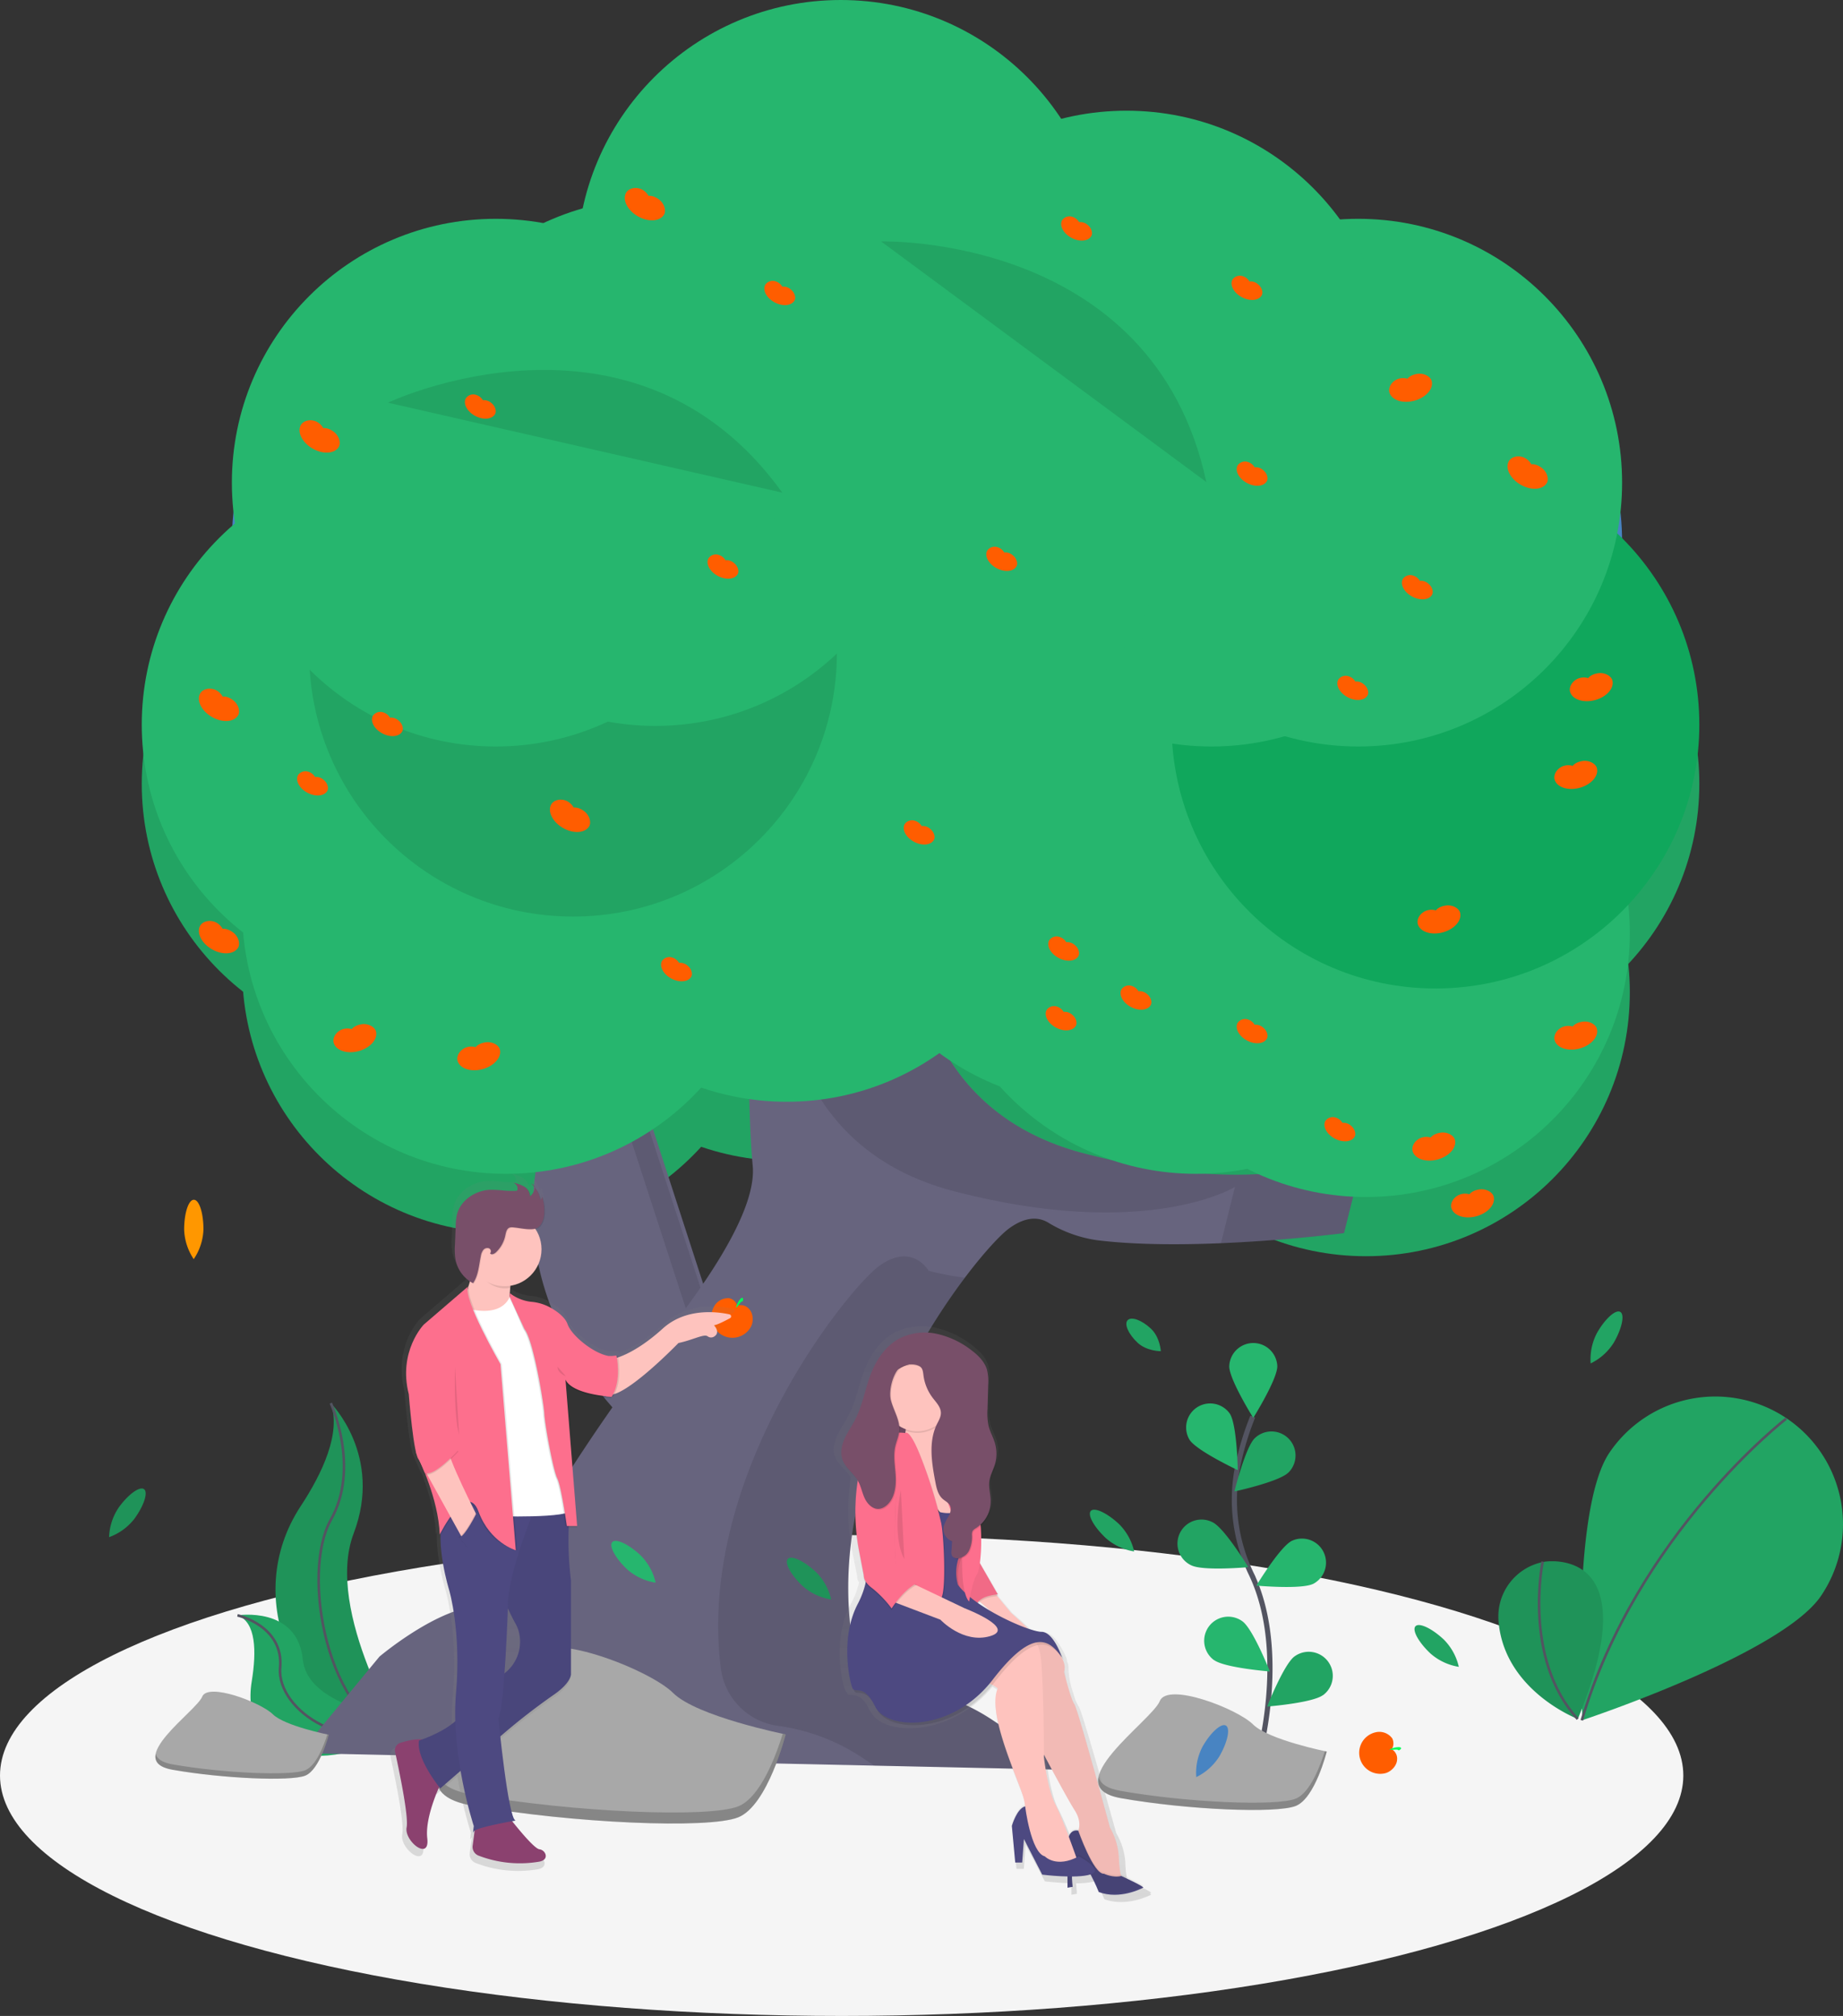 <svg xmlns="http://www.w3.org/2000/svg" xmlns:xlink="http://www.w3.org/1999/xlink" width="714" height="781.1" viewBox="0 0 714 781.1">
  <rect x="0" y="0" width="714" height="781.1" fill="#333333" stroke="none"/>
  <defs>
    <linearGradient id="linear-gradient" x1="1.371" y1="1" x2="1.371" gradientUnits="objectBoundingBox">
      <stop offset="0" stop-color="gray" stop-opacity="0.251"/>
      <stop offset="0.54" stop-color="gray" stop-opacity="0.122"/>
      <stop offset="1" stop-color="gray" stop-opacity="0.102"/>
    </linearGradient>
    <linearGradient id="linear-gradient-2" x1="-1.264" y1="1" x2="-1.264" y2="0" xlink:href="#linear-gradient"/>
  </defs>
  <g id="Group_39" data-name="Group 39" transform="translate(-958 226)">
    <g id="undraw_romantic_getaway_k2mf" transform="translate(958 -226)">
      <circle id="Ellipse_37" data-name="Ellipse 37" cx="102.23" cy="102.23" r="102.23" transform="translate(93.82 273.29)" fill="#22a463"/>
      <circle id="Ellipse_38" data-name="Ellipse 38" cx="102.23" cy="102.23" r="102.23" transform="translate(202.54 245.36)" fill="#22a463"/>
      <circle id="Ellipse_39" data-name="Ellipse 39" cx="102.23" cy="102.23" r="102.23" transform="translate(322.22 246.36)" fill="#4884c2"/>
      <circle id="Ellipse_40" data-name="Ellipse 40" cx="102.23" cy="102.23" r="102.23" transform="translate(361.12 273.29)" fill="#22a463"/>
      <circle id="Ellipse_41" data-name="Ellipse 41" cx="102.23" cy="102.23" r="102.23" transform="translate(426.95 282.27)" fill="#22a463"/>
      <circle id="Ellipse_42" data-name="Ellipse 42" cx="102.23" cy="102.23" r="102.23" transform="translate(453.88 201.48)" fill="#22a463"/>
      <circle id="Ellipse_43" data-name="Ellipse 43" cx="102.23" cy="102.23" r="102.23" transform="translate(423.96 107.72)" fill="#4884c2"/>
      <circle id="Ellipse_44" data-name="Ellipse 44" cx="102.23" cy="102.23" r="102.23" transform="translate(367.11 107.72)" fill="#4884c2"/>
      <circle id="Ellipse_45" data-name="Ellipse 45" cx="102.23" cy="102.23" r="102.23" transform="translate(334.19 65.83)" fill="#4884c2"/>
      <circle id="Ellipse_46" data-name="Ellipse 46" cx="102.23" cy="102.23" r="102.23" transform="translate(250.41 111.71)" fill="#4884c2"/>
      <circle id="Ellipse_47" data-name="Ellipse 47" cx="102.23" cy="102.23" r="102.23" transform="translate(54.92 201.48)" fill="#22a463"/>
      <circle id="Ellipse_48" data-name="Ellipse 48" cx="102.23" cy="102.23" r="102.23" transform="translate(113.77 150.61)" fill="#4884c2"/>
      <circle id="Ellipse_49" data-name="Ellipse 49" cx="102.23" cy="102.23" r="102.23" transform="translate(151.67 99.74)" fill="#4884c2"/>
      <circle id="Ellipse_50" data-name="Ellipse 50" cx="102.23" cy="102.23" r="102.23" transform="translate(223.48 22.94)" fill="#4884c2"/>
      <circle id="Ellipse_51" data-name="Ellipse 51" cx="102.23" cy="102.23" r="102.23" transform="translate(89.83 107.72)" fill="#4884c2"/>
      <path id="Path_180" data-name="Path 180" d="M489.54,614.12S427,561.58,458,486.79l30.92-11.58L522.44,578.5Z" transform="translate(-243 -59.45)" fill="#67647e"/>
      <path id="Path_181" data-name="Path 181" d="M486.21,471.65l-7.4,2.77,32.94,101.41L483,606.95c2.38,2.37,3.86,3.61,3.86,3.61l32.9-35.62Z" transform="translate(-243 -59.45)" opacity="0.1"/>
      <ellipse id="Ellipse_67" data-name="Ellipse 67" cx="326.07" cy="93.16" rx="326.07" ry="93.16" transform="translate(0 594.78)" fill="#f5f5f5"/>
      <path id="Path_182" data-name="Path 182" d="M371.16,603.1s20.33,20.33,8.85,50.5,19.67,80.33,19.67,80.33l-1-.16c-41.75-7.37-62.5-55.12-39.28-90.6C368.09,630,375.17,614.52,371.16,603.1Z" transform="translate(-243 -59.45)" fill="#1f9359"/>
      <path id="Path_183" data-name="Path 183" d="M371.16,603.1s11.48,24.92,0,45.25-2,77.38,28.53,85.58" transform="translate(-243 -59.45)" fill="none" stroke="#535461" stroke-miterlimit="10" stroke-width="1"/>
      <path id="Path_184" data-name="Path 184" d="M335,685.33s23.2-3.69,25.31,17.1,44.61,23.67,44.61,23.67l-.8.53c-35.09,23-68.63,14.67-63.57-15.91C342.39,699.35,342.23,687.93,335,685.33Z" transform="translate(-243 -59.45)" fill="#22a463"/>
      <path id="Path_186" data-name="Path 186" d="M335,685.33s18,4,16.53,20.33,26.74,36,53.39,20.44" transform="translate(-243 -59.45)" fill="none" stroke="#535461" stroke-miterlimit="10" stroke-width="1"/>
      <path id="Path_187" data-name="Path 187" d="M771.81,504.71l-8.12,32.5s-57.37,7.48-95.62,2.78A49.72,49.72,0,0,1,649,533.11c-3.23-1.91-8.33-2.74-15.3,2.48-11.94,9-70.54,81-61.05,155.7a25.82,25.82,0,0,0,22.17,22.24h0a77.86,77.86,0,0,1,32.67,12.36l29,19.31-297.35-6.5L390,701.32s21.12-17.87,37.37-19.5c4.74-.47,8.65-4.82,11.81-10.73,18.51-34.65,40.65-67.23,64.65-98.34,17.48-22.66,32.15-46.54,30.78-61.54-3.25-35.75,0-94.24,0-94.24l61.74-8.12s-8.12,78,66.62,97.49S771.81,504.71,771.81,504.71Z" transform="translate(-243 -59.45)" fill="#67647e"/>
      <g id="Group_3" data-name="Group 3" opacity="0.1">
        <path id="Path_188" data-name="Path 188" d="M721.44,519.34S687.31,540.46,612.57,521,546,423.47,546,423.47L534.19,425c.22-5,.39-8,.39-8l61.74-8.12s-8.12,78,66.62,97.49,108.87-1.62,108.87-1.62l-8.12,32.5s-21.92,2.86-47.7,3.93Z" transform="translate(-243 -59.45)"/>
        <path id="Path_189" data-name="Path 189" d="M577.11,740.51a77.86,77.86,0,0,0-32.67-12.36h0A25.78,25.78,0,0,1,522.28,706c-9.54-74.7,49.09-146.83,61-155.79,13-9.75,19.5,1.62,19.5,1.62a104.6,104.6,0,0,0,14,2.67c-21.06,28-51.19,81.71-44.14,136.87a25.78,25.78,0,0,0,22.16,22.15h0a77.86,77.86,0,0,1,32.67,12.36l29,19.31-74.76-1.63Z" transform="translate(-243 -59.45)"/>
      </g>
      <path id="Path_190" data-name="Path 190" d="M730.13,742.18s12.35-41.93-2.32-72.8a66.23,66.23,0,0,1-5.36-41.55,111.387,111.387,0,0,1,5.88-19.5" transform="translate(-243 -59.45)" fill="none" stroke="#535461" stroke-miterlimit="10" stroke-width="2"/>
      <path id="Path_191" data-name="Path 191" d="M719.22,588.82c0,5.14,9.31,20,9.31,20s9.31-14.9,9.31-20a9.31,9.31,0,0,0-18.61,0Z" transform="translate(-243 -59.45)" fill="#26b66e"/>
      <path id="Path_192" data-name="Path 192" d="M703.83,617.29c2.79,4.31,18.7,11.77,18.7,11.77s-.29-17.57-3.08-21.88a9.31,9.31,0,0,0-15.62,10.11Z" transform="translate(-243 -59.45)" fill="#26b66e"/>
      <path id="Path_193" data-name="Path 193" d="M704.51,665.94c4.59,2.31,22.09.72,22.09.72s-9.12-15-13.71-17.33a9.31,9.31,0,1,0-8.38,16.62Z" transform="translate(-243 -59.45)" fill="#22a463"/>
      <path id="Path_194" data-name="Path 194" d="M713.3,702.63c4.13,3.06,21.65,4.44,21.65,4.44s-6.45-16.34-10.58-19.4a9.321,9.321,0,1,0-11.07,15Z" transform="translate(-243 -59.45)" fill="#26b66e"/>
      <path id="Path_195" data-name="Path 195" d="M742.08,630.05c-3.69,3.58-20.86,7.29-20.86,7.29s4.21-17.06,7.89-20.64a9.317,9.317,0,0,1,13,13.35Z" transform="translate(-243 -59.45)" fill="#22a463"/>
      <path id="Path_196" data-name="Path 196" d="M751.82,673.09c-4.59,2.31-22.09.72-22.09.72s9.12-15,13.71-17.33a9.31,9.31,0,0,1,8.38,16.62Z" transform="translate(-243 -59.45)" fill="#26b66e"/>
      <path id="Path_197" data-name="Path 197" d="M755.55,716.23c-4.13,3.06-21.65,4.44-21.65,4.44s6.45-16.34,10.58-19.4a9.321,9.321,0,0,1,11.07,15Z" transform="translate(-243 -59.45)" fill="#22a463"/>
      <path id="Path_198" data-name="Path 198" d="M757,738.1s-22.57-4.51-28.59-10.53-33.1-16.55-36.11-9-40.62,33.1-15,37.62,60.18,6,67.71,3S757,738.1,757,738.1Z" transform="translate(-243 -59.45)" fill="#a8a8a8"/>
      <path id="Path_199" data-name="Path 199" d="M677.26,753.36c25.58,4.51,60.18,6,67.71,3,5.73-2.29,9.71-13.3,11.28-18.43l.75.16s-4.51,18.06-12,21.06-42.13,1.5-67.71-3c-7.38-1.3-9.49-4.36-8.7-8.24C669.19,750.45,671.76,752.4,677.26,753.36Z" transform="translate(-243 -59.45)" opacity="0.2"/>
      <path id="Path_200" data-name="Path 200" d="M547.38,731.46s-34.43-6.89-43.62-16.07-50.5-25.25-55.09-13.77-62,50.5-23,57.39,91.82,9.18,103.3,4.59S547.38,731.46,547.38,731.46Z" transform="translate(-243 -59.45)" fill="#a8a8a8"/>
      <path id="Path_201" data-name="Path 201" d="M425.72,754.74c39,6.89,91.82,9.18,103.3,4.59,8.74-3.5,14.82-20.3,17.22-28.11l1.15.24S540.5,759,529,763.6s-64.28,2.3-103.3-4.59c-11.27-2-14.49-6.66-13.27-12.56C413.41,750.3,417.33,753.27,425.72,754.74Z" transform="translate(-243 -59.45)" opacity="0.2"/>
      <path id="Path_202" data-name="Path 202" d="M314.34,535.8a21.82,21.82,0,0,0,3.71,11.51,21.82,21.82,0,0,0,3.77-11.49c0-6.35-1.64-11.5-3.71-11.51S314.36,529.45,314.34,535.8Z" transform="translate(-243 -59.45)" fill="#ff9700"/>
      <path id="Path_204" data-name="Path 204" d="M289,643.54a21.82,21.82,0,0,0-3.74,11.5,21.82,21.82,0,0,0,9.79-7.1c3.74-5.14,5.41-10.29,3.74-11.5S292.71,638.41,289,643.54Z" transform="translate(-243 -59.45)" fill="#1f9359"/>
      <path id="Path_205" data-name="Path 205" d="M408.44,583.33a21.82,21.82,0,0,0,3.74,11.5,21.82,21.82,0,0,0,3.74-11.5c0-6.35-1.67-11.5-3.74-11.5S408.44,577,408.44,583.33Z" transform="translate(-243 -59.45)" fill="#4884c2"/>
      <path id="Path_208" data-name="Path 208" d="M861.71,575.88a21.82,21.82,0,0,0-2.47,11.84,21.819,21.819,0,0,0,9-8.12c3.16-5.51,4.26-10.81,2.47-11.84S864.86,570.36,861.71,575.88Z" transform="translate(-243 -59.45)" fill="#22a463"/>
      <path id="Path_209" data-name="Path 209" d="M708.92,736.12A21.82,21.82,0,0,0,706.45,748a21.819,21.819,0,0,0,9-8.12c3.16-5.51,4.26-10.81,2.47-11.84S712.08,730.61,708.92,736.12Z" transform="translate(-243 -59.45)" fill="#4884c2"/>
      <path id="Path_210" data-name="Path 210" d="M554.05,674.06A21.82,21.82,0,0,0,565,679.19a21.82,21.82,0,0,0-5.83-10.59c-4.63-4.34-9.54-6.64-10.95-5.14S549.42,669.72,554.05,674.06Z" transform="translate(-243 -59.45)" fill="#1f9359"/>
      <path id="Path_212" data-name="Path 212" d="M486,667.54a21.82,21.82,0,0,0,11,5.13,21.82,21.82,0,0,0-5.83-10.59c-4.63-4.34-9.54-6.64-10.95-5.14S481.41,663.19,486,667.54Z" transform="translate(-243 -59.45)" fill="#26b66e"/>
      <path id="Path_216" data-name="Path 216" d="M606.23,688a21.82,21.82,0,0,0,10.95,5.14,21.82,21.82,0,0,0-5.83-10.59c-4.63-4.34-9.54-6.64-10.95-5.14S601.59,683.69,606.23,688Z" transform="translate(-243 -59.45)" fill="#4884c2"/>
      <path id="Path_217" data-name="Path 217" d="M606.23,688a21.82,21.82,0,0,0,10.95,5.14,21.82,21.82,0,0,0-5.83-10.59c-4.63-4.34-9.54-6.64-10.95-5.14S601.59,683.69,606.23,688Z" transform="translate(-243 -59.45)" opacity="0.1"/>
      <path id="Path_219" data-name="Path 219" d="M671.44,655.43a21.819,21.819,0,0,0,10.95,5.14A21.82,21.82,0,0,0,676.56,650c-4.63-4.34-9.54-6.64-10.95-5.14S666.81,651.08,671.44,655.43Z" transform="translate(-243 -59.45)" fill="#22a463"/>
      <g id="Group_4" data-name="Group 4" transform="translate(251.702 -77.386) rotate(28)">
        <path id="Path_289" data-name="Path 289" d="M7.809,3.567a4.17,4.17,0,0,1,4.306-1.126c2.355.6,4.173,3.362,4.173,5.8A8.144,8.144,0,0,1,0,8.24a6.2,6.2,0,0,1,3.75-5.8A4.341,4.341,0,0,1,7.809,3.567Z" transform="translate(296 495.515)" fill="#ff5d00"/>
        <path id="Path_290" data-name="Path 290" d="M.016-.261c.272-.9.816-.9,1.088,0S1.021-.1.749.8.288,4.247.016,3.346A8.076,8.076,0,0,1,.016-.261Z" transform="translate(303.633 496.399)" fill="#00ff57"/>
      </g>
      <g id="Group_38" data-name="Group 38" transform="translate(957.135 269.472) rotate(77)">
        <path id="Path_289-2" data-name="Path 289" d="M7.809,3.567a4.17,4.17,0,0,1,4.306-1.126c2.355.6,4.173,3.362,4.173,5.8A8.144,8.144,0,0,1,0,8.24a6.2,6.2,0,0,1,3.75-5.8A4.341,4.341,0,0,1,7.809,3.567Z" transform="translate(296 495.515)" fill="#ff5d00"/>
        <path id="Path_290-2" data-name="Path 290" d="M.016-.261c.272-.9.816-.9,1.088,0S1.021-.1.749.8.288,4.247.016,3.346A8.076,8.076,0,0,1,.016-.261Z" transform="translate(303.633 496.399)" fill="#00ff57"/>
      </g>
      <path id="Path_221" data-name="Path 221" d="M683.72,579.7c3.54,3.32,9,3.28,9,3.28s-.31-5.42-3.85-8.74-7.55-4.78-9-3.28S680.18,576.39,683.72,579.7Z" transform="translate(-243 -59.45)" fill="#22a463"/>
      <path id="Path_223" data-name="Path 223" d="M797.21,700.14a21.82,21.82,0,0,0,10.95,5.14,21.82,21.82,0,0,0-5.83-10.59c-4.63-4.34-9.54-6.64-10.95-5.14S792.58,695.8,797.21,700.14Z" transform="translate(-243 -59.45)" fill="#22a463"/>
      <path id="Path_225" data-name="Path 225" d="M396.33,736.52c2.36-.78,5.87-1.68,8.67-1.36,2.64-1,8.87-3.48,13.11-7.21a94.549,94.549,0,0,1,.28-11.08c2.17-24.71-2.71-41-2.71-41s-3.84-12.42-3.42-22.73c-.25.47-.39.74-.39.74-.34-8.89-3.37-18.1-5.64-23.83L406,630l-2.59-6a5.222,5.222,0,0,1-.48-1.11l-.41-1,.12-.05-.12-.49h0c-1.62-6.85-2.86-23.11-2.86-23.11-4.34-17.1,6-27.69,6-27.69l17.51-15.07a2.219,2.219,0,0,0-.17.61l.15-.13c.25-.71.52-1.56.78-2.53a14.544,14.544,0,0,1-5.67-8.48,26.552,26.552,0,0,1-.26-6.35l.29-7.27a23.069,23.069,0,0,1,.43-4.24c1.32-5.78,7.23-9.81,13.16-10.06a48.1,48.1,0,0,1,5.65.3,37.992,37.992,0,0,0,4.59.1.83.83,0,0,0,.49-.13.72.72,0,0,0,.22-.5,2.5,2.5,0,0,0-.61-1.87,2.33,2.33,0,0,0-.79-.46l.42.1a2.31,2.31,0,0,0-.69-.37,13.42,13.42,0,0,1,4.37,1.58,5.639,5.639,0,0,1,1,.86,4.45,4.45,0,0,1,1.47,2.75,5.1,5.1,0,0,0,1.56-2.3,2.33,2.33,0,0,0,0-1.12l.3.39v-.12a11.65,11.65,0,0,1,2.28,4.69,1.83,1.83,0,0,0,.41-1.35q.135.405.24.81a1.88,1.88,0,0,0,0-.54,18.56,18.56,0,0,1,.91,6.45c0,2.18-1,5.57-3.3,6.34l-.37.1a14.65,14.65,0,0,1-9.88,22.38q-.06.4-.11.83h-.09q-.09.885-.15,1.86a12.492,12.492,0,0,0,1.92,1.55,15.869,15.869,0,0,0,6.41,2.12,19.079,19.079,0,0,1,7.71,2.29c2.79,1.56,5.88,3.84,6.85,6.61,1.62,4.62,10.5,11.79,16.46,12.66l2.12-.12h1.38s.05.25.13.68c3-1,9.37-3.89,17.66-11.41,9.24-8.38,21.7-6.73,26.5-5.67a.82.82,0,0,1,.22,1.52c-1.94,1.07-5,2.62-6.36,2.79,0,0,2.91,3-.18,4.62a2.23,2.23,0,0,1-2.33-.23c-1.49-1.09-5.62,1.38-11.61,2.66,0,0-16.9,17.49-25.29,20.2a12.071,12.071,0,0,1-.64,1.11h-.59l-.06.55s-13-.69-17.28-5.42a6.8,6.8,0,0,1-.83-.88l4.53,57.07h0v.54h-3.34a125.789,125.789,0,0,0,.89,21v37.19s.17,3.28-6.63,8a254.193,254.193,0,0,0-20.59,16L436,734c1.25,11.38,3.87,32.59,6,33.39l-1.35.24c2.32,2.92,8.85,10.94,10.85,11.17,2.44.27,4.07,4.07,0,4.89a45.649,45.649,0,0,1-24.19-2.39,3.69,3.69,0,0,1-2.32-3.93l.79-6a.84.84,0,0,0-.35.37c-.54,1.63,0-2.17,0-2.17a169.863,169.863,0,0,1-5.25-21.91l-8.05,7-.44-.56c-2,4.49-5.51,13.66-4.71,20.38,1.09,9.23-9.23,1.09-8.14-4.34.88-4.39-3-23-4.57-30A3.09,3.09,0,0,1,396.33,736.52Z" transform="translate(-243 -59.45)" fill="url(#linear-gradient)"/>
      <path id="Path_226" data-name="Path 226" d="M480.63,585.91s7.69-1.33,19.09-11.66c9-8.18,21.19-6.57,25.88-5.54a.8.8,0,0,1,.22,1.49c-1.89,1-4.84,2.55-6.21,2.73,0,0,2.84,2.94-.18,4.51a2.17,2.17,0,0,1-2.27-.22c-1.45-1.06-5.49,1.35-11.33,2.6,0,0-22.8,23.59-28.1,19.62Z" transform="translate(-243 -59.45)" fill="#fec3be"/>
      <path id="Path_227" data-name="Path 227" d="M441.4,553.83s-2.12,9,0,15.38l-9.54,1.33-8.48-4.24v-5.57a38.229,38.229,0,0,0,2.92-18.29Z" transform="translate(-243 -59.45)" fill="#fec3be"/>
      <path id="Path_228" data-name="Path 228" d="M414.36,749.21s-6.89,13.52-5.83,22.53-9,1.06-8-4.24c.86-4.29-3-22.46-4.46-29.24a3,3,0,0,1,2-3.52c3.19-1,8.52-2.34,11.2-.37C413.3,737.28,414.36,749.21,414.36,749.21Z" transform="translate(-243 -59.45)" fill="#8b416f"/>
      <path id="Path_229" data-name="Path 229" d="M440.6,764.05s9,11.66,11.4,11.93,4,4,0,4.77a44.58,44.58,0,0,1-23.62-2.33,3.61,3.61,0,0,1-2.27-3.84l1.5-11.33Z" transform="translate(-243 -59.45)" fill="#8b416f"/>
      <path id="Path_230" data-name="Path 230" d="M455.45,640.25l8.65,1.15a126.52,126.52,0,0,0,.1,30.39v36.32s.17,3.2-6.47,7.85a248.22,248.22,0,0,0-20.1,15.58l-24.06,20.84s-9.54-11.66-8.22-18.56c0,0,15.91-5,18-13.25,1.21-4.71,7.38-8.63,12.43-11.12a15.46,15.46,0,0,0,8.27-17.55,13.527,13.527,0,0,0-1.35-3.41c-4.24-7.42-10.34-24.12-10.34-24.12L444,642.11Z" transform="translate(-243 -59.45)" fill="#4d4981"/>
      <path id="Path_231" data-name="Path 231" d="M455.45,640.25l8.65,1.15a126.52,126.52,0,0,0,.1,30.39v36.32s.17,3.2-6.47,7.85a248.22,248.22,0,0,0-20.1,15.58l-24.06,20.84s-9.54-11.66-8.22-18.56c0,0,15.91-5,18-13.25,1.21-4.71,7.38-8.63,12.43-11.12a15.46,15.46,0,0,0,8.27-17.55,13.527,13.527,0,0,0-1.35-3.41c-4.24-7.42-10.34-24.12-10.34-24.12L444,642.11Z" transform="translate(-243 -59.45)" opacity="0.05"/>
      <path id="Path_232" data-name="Path 232" d="M442.72,764.85s-15.64,2.65-16.17,4.24,0-2.12,0-2.12-9-27.3-6.89-51.43-2.65-40-2.65-40-5.57-18-2.39-28.36,36.58-5.83,36.58-5.83-11.66,27.3-11.4,40.29c0,0-1.33,39.23-3.71,43.74C436.1,725.35,439.81,763.79,442.72,764.85Z" transform="translate(-243 -59.45)" fill="#4d4981"/>
      <path id="Path_233" data-name="Path 233" d="M440.87,560.73s-1.59,9.81-17.5,5.57L434,646.88s30.75,1.06,30.49-2.65l-6.36-48.78Z" transform="translate(-243 -59.45)" fill="#fff"/>
      <path id="Path_234" data-name="Path 234" d="M440.47,560.2a12.92,12.92,0,0,0,7.66,3.64,18.63,18.63,0,0,1,7.53,2.24c2.73,1.53,5.74,3.75,6.69,6.45,1.86,5.3,13.52,14,18.82,12.19l-1.86,15.91s-15.11-.8-17.76-6.63l4.51,56.73h-4s-2.12-15.38-3.71-18.56-4.77-20.68-5-24.92-4.24-28.63-7.69-32.87l-5.17-12.59Z" transform="translate(-243 -59.45)" opacity="0.1"/>
      <path id="Path_235" data-name="Path 235" d="M440.47,561a16.41,16.41,0,0,0,8.19,3.37,18.629,18.629,0,0,1,7.53,2.24c2.73,1.53,5.74,3.75,6.69,6.45,1.86,5.3,13.52,14,18.82,12.19l-1.86,15.91s-15.11-.8-17.76-6.63l4.51,56.73h-4s-2.12-15.38-3.71-18.56-4.77-20.68-5-24.92-4.24-28.63-7.69-32.87l-5.7-12.33Z" transform="translate(-243 -59.45)" opacity="0.1"/>
      <path id="Path_236" data-name="Path 236" d="M440.47,560.46a16.41,16.41,0,0,0,8.19,3.37,18.629,18.629,0,0,1,7.53,2.24c2.73,1.53,5.74,3.75,6.69,6.45,1.86,5.3,13.52,14,18.82,12.19l-1.86,15.91s-15.11-.8-17.76-6.63l4.51,56.73h-4s-2.12-15.38-3.71-18.56-4.77-20.68-5-24.92-4.24-28.63-7.69-32.87l-5.7-12.33Z" transform="translate(-243 -59.45)" fill="#fd6f8d"/>
      <path id="Path_237" data-name="Path 237" d="M427,550.25c.35-2.51-.34-4.08-.66-7l15.11,11.4s-.36,1.54-.64,3.79a14.406,14.406,0,0,1-2.28.18C433.21,558.6,429.44,554.5,427,550.25Z" transform="translate(-243 -59.45)" opacity="0.1"/>
      <circle id="Ellipse_68" data-name="Ellipse 68" cx="14.31" cy="14.31" r="14.31" transform="translate(181.17 469.74)" fill="#fec3be"/>
      <path id="Path_238" data-name="Path 238" d="M454.11,529.46a18.12,18.12,0,0,0-1.16-7.08,1.77,1.77,0,0,1-.3,2.29,11.34,11.34,0,0,0-3.6-6.37,2,2,0,0,1,1.29,2.43,5.53,5.53,0,0,1-1.77,2.49,4.44,4.44,0,0,0-2.18-3.76,13.1,13.1,0,0,0-4.26-1.55,2.47,2.47,0,0,1,1.64,2.54.71.71,0,0,1-.21.49.811.811,0,0,1-.48.13,37.1,37.1,0,0,1-4.48-.1,47.008,47.008,0,0,0-5.52-.29c-5.79.24-11.56,4.18-12.85,9.83a22.53,22.53,0,0,0-.42,4.14l-.28,7.09a25.917,25.917,0,0,0,.25,6.2,13.14,13.14,0,0,0,6.75,8.92c2.08-3,2.26-6.89,3-10.48a5.3,5.3,0,0,1,.9-2.32,2,2,0,0,1,2.22-.75,1.27,1.27,0,0,1,.47,2c.56.68,1.66.17,2.29-.43A12.38,12.38,0,0,0,439,538.5c.26-1.24.52-2.76,1.71-3.17a3.221,3.221,0,0,1,1.28-.09c2.52.17,6.47,1.22,8.92.42C453.16,534.91,454.11,531.59,454.11,529.46Z" transform="translate(-243 -59.45)" opacity="0.1"/>
      <path id="Path_239" data-name="Path 239" d="M453.84,529.2a18.12,18.12,0,0,0-1.16-7.08,1.77,1.77,0,0,1-.3,2.29,11.34,11.34,0,0,0-3.6-6.37,2,2,0,0,1,1.29,2.43A5.53,5.53,0,0,1,448.3,523a4.44,4.44,0,0,0-2.18-3.76,13.1,13.1,0,0,0-4.26-1.55,2.47,2.47,0,0,1,1.64,2.54.71.71,0,0,1-.21.49.81.81,0,0,1-.48.13,37.1,37.1,0,0,1-4.48-.1,46.994,46.994,0,0,0-5.52-.29c-5.79.24-11.56,4.18-12.85,9.83a22.531,22.531,0,0,0-.42,4.14l-.28,7.09a25.922,25.922,0,0,0,.25,6.2,13.14,13.14,0,0,0,6.75,8.92c2.08-3,2.26-6.89,3-10.48a5.3,5.3,0,0,1,.9-2.32,2,2,0,0,1,2.22-.75,1.27,1.27,0,0,1,.47,2c.56.68,1.66.17,2.29-.43a12.38,12.38,0,0,0,3.59-6.41c.26-1.24.52-2.76,1.71-3.17a3.221,3.221,0,0,1,1.28-.09c2.52.17,6.47,1.22,8.92.42C452.9,534.64,453.84,531.33,453.84,529.2Z" transform="translate(-243 -59.45)" fill="#784f69"/>
      <path id="Path_240" data-name="Path 240" d="M482.36,584.72s2.12,9.81-1.86,15.91l-2.25-.18,1.23-15.55Z" transform="translate(-243 -59.45)" opacity="0.1"/>
      <path id="Path_241" data-name="Path 241" d="M481.83,584.72s2.12,9.81-1.86,15.91l-2.25-.18,1.23-15.55Z" transform="translate(-243 -59.45)" fill="#fd6f8d"/>
      <path id="Path_242" data-name="Path 242" d="M424.83,557.94l-17.1,14.71s-10.07,10.34-5.83,27c0,0,1.86,24.39,4,25.45,0,0,7.42,14.85,8,28.89,0,0,9.94-20,14.45-7.82s15,13.92,15,13.92L437.42,588S422.71,562.45,424.83,557.94Z" transform="translate(-243 -59.45)" opacity="0.1"/>
      <path id="Path_243" data-name="Path 243" d="M424.3,557.94l-17.1,14.71s-10.07,10.34-5.83,27c0,0,1.86,24.39,4,25.45,0,0,7.42,14.85,8,28.89,0,0,10.47-21.07,15-8.88s14.45,15,14.45,15L436.89,588S422.18,562.45,424.3,557.94Z" transform="translate(-243 -59.45)" fill="#fd6f8d"/>
      <path id="Path_244" data-name="Path 244" d="M416.48,620.11s-4.24-2.92-11.13,5l17,30.75,5.7-8.62S415.95,623.55,416.48,620.11Z" transform="translate(-243 -59.45)" fill="#fec3be"/>
      <path id="Path_245" data-name="Path 245" d="M420.59,621.83s-9.38,10.54-13,8.85l-3.39-7.89,12.72-5.46Z" transform="translate(-243 -59.45)" opacity="0.1"/>
      <path id="Path_246" data-name="Path 246" d="M420.59,621.3s-9.38,10.54-13,8.85l-3.39-7.89,12.72-5.46Z" transform="translate(-243 -59.45)" fill="#fd6f8d"/>
      <path id="Path_247" data-name="Path 247" d="M427.44,645.28s-4.46,9.15-6.85,9.68l3.45,4,5-9.54Z" transform="translate(-243 -59.45)" opacity="0.1"/>
      <path id="Path_248" data-name="Path 248" d="M427.7,645.55s-4.46,9.15-6.85,9.68l3.45,4,5-9.54Z" transform="translate(-243 -59.45)" fill="#4d4981"/>
      <path id="Path_249" data-name="Path 249" d="M419.26,589s-.53,19.09,1.59,26.24" transform="translate(-243 -59.45)" opacity="0.1"/>
      <path id="Path_250" data-name="Path 250" d="M462.21,592.67S459,591.61,459,589" transform="translate(-243 -59.45)" opacity="0.1"/>
      <path id="Path_251" data-name="Path 251" d="M566.48,623.77c1.2,3.17,4.38,5.22,6.14,8.14a79.508,79.508,0,0,0-1,13.52,78.517,78.517,0,0,0,1.46,14.72l2,10.07a3.85,3.85,0,0,0,.73,2.35,33.693,33.693,0,0,1-3.21,8.36c-7.45,13.82-3.19,31.45-2.13,33.52a1.13,1.13,0,0,0,.49.51,4.789,4.789,0,0,0,.22.52c.9,1.76,3.6-1,7.23,3.91a25.179,25.179,0,0,1,1.28,2.31,7.489,7.489,0,0,0,.9,1.39c5,8.86,30.38,9.72,46.87-10.06a12.891,12.891,0,0,1,2.23,1.42c-3.9,8.29,5,28.68,9.22,39.74a28.34,28.34,0,0,1,1.83,6.42c-3.39.94-5.37,7.75-5.37,7.75l.05.52-.05.17,1.42,14.51h2.84l.71-9.33,7.45,14.17s5,.63,10.28.73v4.45l2.13-.35a4.135,4.135,0,0,0-.08-.68h.08s-.21-1.52-.28-3.4a28.45,28.45,0,0,0,7.55-.83,73.005,73.005,0,0,1,3.37,7c8.51,3.11,17.38-1.38,18.08-1.73.12-.06-.06-.23-.44-.48l.44-.21c.71-.35-8.91-4.65-8.91-4.65h-.2a34.256,34.256,0,0,1-.82-6.8,25.62,25.62,0,0,0-3.55-11.75s-13.12-47.34-14.54-49.07l-.15-.21-.05-.09-.11-.19-.06-.12-.11-.21-.07-.14-.11-.24-.07-.15L660,719l-.06-.14-.18-.46h0l-.19-.51-.06-.18-.13-.36-.07-.22-.12-.35-.08-.23-.12-.37-.07-.23-.13-.4-.06-.2-.18-.59h0l-.19-.61-.06-.2-.12-.42-.07-.23-.11-.37-.07-.24-.1-.36v-.15a25.39,25.39,0,0,1-.87-6.13c0-.06,0-.12,0-.19v-.76a2.427,2.427,0,0,0-.08-.36v-.17a9.13,9.13,0,0,0-.37-1.08l-.08-.18-.16-.36-.11-.21-.17-.33-.09-.17q.38.49.74,1a28.882,28.882,0,0,0-3.54-7c-1.42-2.23-3.3-4.23-5.51-4.23a20.3,20.3,0,0,1-5.38-1.25c-3-2.94-7-6.35-7-6.35l-5.52-6.55h.2l-.39-.66h.39l-7.33-12.43a71.648,71.648,0,0,0,.34-14.73,12.63,12.63,0,0,0,4.44-9.59c0-2.56-.87-5.11-.57-7.65s1.62-4.65,2.33-7a14.49,14.49,0,0,0,0-8.21c-.71-2.44-2.07-4.69-2.67-7.16a24.54,24.54,0,0,1-.39-6.49l.27-9.57a18.818,18.818,0,0,0-.48-6,12.89,12.89,0,0,0-3.66-5.5,26.991,26.991,0,0,0-3.26-2.72,35.759,35.759,0,0,0-14.09-6.39,23.39,23.39,0,0,0-15.23,2c-5.58,3-9.32,8.47-11.58,14.26s-3.31,12.3-6.28,17.92c-1.35,2.56-3.1,4.92-4.3,7.56S565.45,621.07,566.48,623.77ZM606,644.45l-.3-.07-.12-.45Zm20.92,39.46c-1.79-1-3.55-2.08-5.2-3.2a4.647,4.647,0,0,1,.65-.63c1.25,1.01,2.93,2.4,4.56,3.83Zm35.61,86.66-.12-.32c-2.3-.39-3.42,1-4,2.72a131.922,131.922,0,0,0-5.38-12.55c-3.19-5.87-4.61-18.66-4.61-18.66v-.77c4.08,7.5,10,18.18,12.41,21.85,2.29,3.37,2.17,6.05,1.71,7.73Z" transform="translate(-243 -59.45)" fill="url(#linear-gradient-2)"/>
      <rect id="Rectangle_49" data-name="Rectangle 49" width="23.27" height="27.65" transform="translate(378.64 621.99) rotate(180)" fill="#fd6f8d"/>
      <rect id="Rectangle_50" data-name="Rectangle 50" width="23.27" height="27.65" transform="translate(378.64 621.99) rotate(180)" opacity="0.1"/>
      <path id="Path_252" data-name="Path 252" d="M626.87,674.86l7.76,9.44s14.58,12.85,8.43,9.78c-2-1-9.1-3-12.14-6.41a121.727,121.727,0,0,0-10.12-9.1Z" transform="translate(-243 -59.45)" fill="#fec3be"/>
      <path id="Path_253" data-name="Path 253" d="M620.46,662l9.1,15.85s-6.74.34-8.09,3.71-4.72-9.78-4.72-9.78Z" transform="translate(-243 -59.45)" opacity="0.1"/>
      <path id="Path_254" data-name="Path 254" d="M620.46,661.37l9.1,15.85s-6.74.34-8.09,3.71-4.72-9.78-4.72-9.78Z" transform="translate(-243 -59.45)" fill="#fd6f8d"/>
      <path id="Path_255" data-name="Path 255" d="M620.46,661.37l9.1,15.85s-6.74.34-8.09,3.71-4.72-9.78-4.72-9.78Z" transform="translate(-243 -59.45)" opacity="0.05"/>
      <path id="Path_256" data-name="Path 256" d="M604.84,582.09a10,10,0,0,1,2.65,1.54l3.77,2.74c2,1.48,4.14,3,5.27,5.29,1.49,3,1,6.56,0,9.74s-2.33,6.32-2.45,9.65c-.08,2.07.34,4.19-.13,6.21a9.69,9.69,0,0,1-3.94,5.48,26,26,0,0,1-6.18,3C600.47,627,597,628.2,593.36,628a14.45,14.45,0,0,1-11.82-7.63,3.08,3.08,0,0,1-.45-1.56,4.59,4.59,0,0,1,.89-1.95c1.7-2.86,1.16-6.45.67-9.73-.64-4.33-1.08-8.8-.06-13.05.91-3.76,3.47-8.35,7.28-9.85a35.218,35.218,0,0,1,6.09-1.37C598.66,582.33,602.13,581.2,604.84,582.09Z" transform="translate(-243 -59.45)" fill="#784f69"/>
      <path id="Path_257" data-name="Path 257" d="M604.84,582.09a10,10,0,0,1,2.65,1.54l3.77,2.74c2,1.48,4.14,3,5.27,5.29,1.49,3,1,6.56,0,9.74s-2.33,6.32-2.45,9.65c-.08,2.07.34,4.19-.13,6.21a9.69,9.69,0,0,1-3.94,5.48,26,26,0,0,1-6.18,3C600.47,627,597,628.2,593.36,628a14.45,14.45,0,0,1-11.82-7.63,3.08,3.08,0,0,1-.45-1.56,4.59,4.59,0,0,1,.89-1.95c1.7-2.86,1.16-6.45.67-9.73-.64-4.33-1.08-8.8-.06-13.05.91-3.76,3.47-8.35,7.28-9.85a35.218,35.218,0,0,1,6.09-1.37C598.66,582.33,602.13,581.2,604.84,582.09Z" transform="translate(-243 -59.45)" opacity="0.1"/>
      <path id="Path_258" data-name="Path 258" d="M647.78,694.08s9.44,7.76,7.42,13.15c0,0,2.7,10.79,4,12.48s13.82,47.88,13.82,47.88A25.441,25.441,0,0,1,676.44,779c.34,6.74,1,10.79,5.39,10.12h-9.78L665,784.1l-4-9.1-1-4.72s3-3.71-.67-9.44-15.85-29-15.85-29l-6.74-21.92-5.39-9.1Z" transform="translate(-243 -59.45)" fill="#fec3be"/>
      <path id="Path_259" data-name="Path 259" d="M647.78,694.08s7.53,6.18,7.7,11.35a25.359,25.359,0,0,0,.83,6c.9,3.23,2.15,7.31,2.93,8.29,1.35,1.69,13.82,47.88,13.82,47.88a25.439,25.439,0,0,1,3.38,11.4c.34,6.74,1,10.79,5.39,10.12h-9.78L665,784.1l-4-9.1-1-4.72s3-3.71-.67-9.44-15.85-29-15.85-29l-6.74-21.92-5.39-9.1Z" transform="translate(-243 -59.45)" opacity="0.05"/>
      <path id="Path_260" data-name="Path 260" d="M670.7,785.45s3.61,1.72,6.7.86c0,0,9.15,4.2,8.48,4.54s-9.1,4.72-17.2,1.69c0,0-5.15-12.92-8.31-12.36s-1.81,10.34-1.81,10.34l-2,.34V776s-.79-8.13,4.16-7.27C660.7,768.74,666.66,785.79,670.7,785.45Z" transform="translate(-243 -59.45)" fill="#4d4981"/>
      <path id="Path_261" data-name="Path 261" d="M670.7,784.78s3.61,1.72,6.7.86c0,0,9.15,4.2,8.48,4.54s-9.1,4.72-17.2,1.69c0,0-5.15-12.92-8.31-12.36s-1.81,10.34-1.81,10.34l-2,.34V775.34s-.79-8.13,4.16-7.27C660.7,768.07,666.66,785.12,670.7,784.78Z" transform="translate(-243 -59.45)" opacity="0.05"/>
      <path id="Path_262" data-name="Path 262" d="M647.78,778s4.38,4.72,13.15,0c0,0,10.12,5.23,4.55,7s-18.71.08-18.71.08l-7.08-13.82-.67,9.1h-2.7L635,766.23s1.91-6.74,5.17-7.58C640.13,758.65,642.38,776.69,647.78,778Z" transform="translate(-243 -59.45)" opacity="0.05"/>
      <path id="Path_263" data-name="Path 263" d="M670.7,785.45s3.61,1.72,6.7.86c0,0,9.15,4.2,8.48,4.54s-9.1,4.72-17.2,1.69c0,0-5.15-12.92-8.31-12.36s-1.81,10.34-1.81,10.34l-2,.34V776s-.79-8.13,4.16-7.27C660.7,768.74,666.66,785.79,670.7,785.45Z" transform="translate(-243 -59.45)" opacity="0.05"/>
      <path id="Path_264" data-name="Path 264" d="M636.31,692.39s9.1-3,10.12,11.13,1,36.75,1,36.75,1.35,12.48,4.38,18.21,9.1,23.27,9.1,23.27-12.14,4-15.85-3.37a125.592,125.592,0,0,1-6.41-15.51c-.34-1,3.71.34-.34-10.45s-12.48-30.68-8.77-38.78c0,0-5.06-4.38-10.45-2S636.31,692.39,636.31,692.39Z" transform="translate(-243 -59.45)" fill="#fec3be"/>
      <path id="Path_265" data-name="Path 265" d="M647.78,778.71s4.38,4.72,13.15,0c0,0,10.12,5.23,4.55,7s-18.71.08-18.71.08L639.68,772l-.67,9.1h-2.7L635,766.91s1.91-6.74,5.17-7.58C640.13,759.32,642.38,777.36,647.78,778.71Z" transform="translate(-243 -59.45)" fill="#4d4981"/>
      <path id="Path_266" data-name="Path 266" d="M610.35,602.36s-6.41,14.84-3.71,21.92,10.12,18.21,10.12,18.21S613,654.29,606,643.84s-12.81-28-12.81-28,1.69-2,0-7.76Z" transform="translate(-243 -59.45)" fill="#fec3be"/>
      <path id="Path_267" data-name="Path 267" d="M619.12,640.8s-2.62,11.78-19.46,2.14l-.78-.45C581.35,632,578,658.33,578,658.33s5.06,10.12-2,23.6-3,30.68-2,32.71,4.38-2,8.77,7.08,29.67,10.12,45.52-10.45,22.09-15.34,26.81-8.6c0,0-3.2-9.95-7.92-9.95s-25.63-9.1-32.37-18.21a17.31,17.31,0,0,1,1-12.14C618.78,656.31,622.49,641.14,619.12,640.8Z" transform="translate(-243 -59.45)" opacity="0.1"/>
      <path id="Path_268" data-name="Path 268" d="M618.44,639.79s-2.62,11.78-19.46,2.14l-.78-.45c-17.52-10.48-20.9,15.84-20.9,15.84s5.06,10.12-2,23.6-3,30.68-2,32.71,4.38-2,8.77,7.08,29.67,10.12,45.52-10.45,22.09-15.34,26.81-8.6c0,0-3.2-9.95-7.92-9.95s-25.63-9.1-32.37-18.21a17.31,17.31,0,0,1,1-12.14C618.1,655.3,621.81,640.13,618.44,639.79Z" transform="translate(-243 -59.45)" fill="#4d4981"/>
      <path id="Path_269" data-name="Path 269" d="M594,615.37s1.52-2.22,5.9,8.91a180.822,180.822,0,0,1,8.09,26c1,4.72,2,26,0,29s-21.24-1.35-23.94-4.72-2.7-28.66-2.7-28.66Z" transform="translate(-243 -59.45)" opacity="0.1"/>
      <path id="Path_270" data-name="Path 270" d="M593.66,614.7s1.52-2.22,5.9,8.91a180.815,180.815,0,0,1,8.09,26c1,4.72,2,26,0,29s-21.24-1.35-23.94-4.72-2.7-28.66-2.7-28.66Z" transform="translate(-243 -59.45)" fill="#fd6f8d"/>
      <path id="Path_271" data-name="Path 271" d="M606.13,619.73a6.49,6.49,0,0,1,9.25,4c1.86,6.45,4.48,15.27,6.09,19.48,2.7,7.08,1.69,23.94,0,26.3s-3,10.45-3,10.45-3-2-2.7-16.52-16.19-40.22-9.61-43.67Z" transform="translate(-243 -59.45)" fill="#fd6f8d"/>
      <path id="Path_272" data-name="Path 272" d="M594.84,672.16l21.92,10.45s20.23,7.76,9.78,10.79-19.23-6.4-19.23-6.4l-19.56-7.42Z" transform="translate(-243 -59.45)" fill="#fec3be"/>
      <path id="Path_273" data-name="Path 273" d="M577.64,623.27l-.25.91a79.42,79.42,0,0,0-1.62,36.47l1.88,9.83s-.34,2.36,3.37,5.06a42.571,42.571,0,0,1,7.42,7.76s4.38-7.08,9.78-9.78c0,0-5.39-3.71-7.42-6.07s-.67-28-.67-28S580.34,613.49,577.64,623.27Z" transform="translate(-243 -59.45)" opacity="0.1"/>
      <path id="Path_274" data-name="Path 274" d="M593.66,614.67s-13.32-1.85-16,7.92l-.25.91a79.42,79.42,0,0,0-1.65,36.5l1.88,9.83s-.34,2.36,3.37,5.06a42.572,42.572,0,0,1,7.42,7.76s4.38-7.08,9.78-9.78c0,0-5.39-3.71-7.42-6.07s-.67-28-.67-28Z" transform="translate(-243 -59.45)" fill="#fd6f8d"/>
      <path id="Path_275" data-name="Path 275" d="M610.35,603a70.76,70.76,0,0,0-2.74,7.84,13.16,13.16,0,0,1-13.73,3,15.229,15.229,0,0,0-.73-5.11Z" transform="translate(-243 -59.45)" opacity="0.1"/>
      <circle id="Ellipse_69" data-name="Ellipse 69" cx="13.15" cy="13.15" r="13.15" transform="translate(342.23 528.25)" fill="#fec3be"/>
      <path id="Path_276" data-name="Path 276" d="M599.87,589.38c.95.72,1.07,2.07,1.22,3.25a18.308,18.308,0,0,0,3.55,8.67c1.39,1.83,3.22,3.65,3.21,5.95,0,1.56-.89,3-1.57,4.37-3.27,6.8-2,14.81-.59,22.23.45,2.41,1,5,2.82,6.63.94.83,2.19,1.38,2.79,2.49.71,1.3.27,2.93-.43,4.25a16.4,16.4,0,0,0-1.95,4,5.11,5.11,0,0,0,3.26,5.72l-.24,3.87a3.06,3.06,0,0,0,.26,1.8,2.23,2.23,0,0,0,1.77.92,5.31,5.31,0,0,0,4.84-3.09,12.841,12.841,0,0,0,1.07-5.93,3.16,3.16,0,0,1,.25-1.55,3.5,3.5,0,0,1,1.31-1.12,12.42,12.42,0,0,0,5.69-10.46c0-2.5-.83-5-.54-7.47s1.54-4.54,2.22-6.85a14.5,14.5,0,0,0,0-8c-.68-2.39-2-4.57-2.54-7a24.557,24.557,0,0,1-.37-6.33l.26-9.34a18.83,18.83,0,0,0-.45-5.87c-1-3.22-3.54-5.68-6.24-7.68a33.6,33.6,0,0,0-13.4-6.24,21.73,21.73,0,0,0-14.48,1.94c-5.3,2.9-8.86,8.27-11,13.91s-3.15,12-6,17.48c-1.29,2.5-2.95,4.8-4.09,7.38s-1.73,5.55-.75,8.19c1.16,3.13,4.23,5.14,5.89,8,1.24,2.15,1.64,4.68,2.71,6.92s3.22,4.32,5.68,4a5.19,5.19,0,0,0,2.43-1.06c3.25-2.44,4-7,3.87-11s-1.07-8.18-.17-12.14c.46-2,1.36-3.91,1.54-6,.36-4.06-2.15-7.77-3.2-11.71-.92-3.44.37-9.09,2.73-12.13C593.06,588.12,597.88,587.88,599.87,589.38Z" transform="translate(-243 -59.45)" opacity="0.1"/>
      <path id="Path_277" data-name="Path 277" d="M599.53,589c.95.72,1.07,2.07,1.22,3.25A18.31,18.31,0,0,0,604.3,601c1.39,1.83,3.22,3.65,3.21,5.95,0,1.56-.89,3-1.57,4.37-3.27,6.8-2,14.81-.59,22.23.45,2.41,1,5,2.82,6.63.94.83,2.19,1.38,2.79,2.49.71,1.3.27,2.93-.43,4.25a16.4,16.4,0,0,0-1.95,4,5.11,5.11,0,0,0,3.26,5.72l-.24,3.87a3.06,3.06,0,0,0,.26,1.8,2.23,2.23,0,0,0,1.77.92,5.31,5.31,0,0,0,4.84-3.09,12.84,12.84,0,0,0,1.07-5.93,3.16,3.16,0,0,1,.25-1.55,3.5,3.5,0,0,1,1.31-1.12A12.42,12.42,0,0,0,626.81,641c0-2.5-.83-5-.54-7.47s1.54-4.54,2.22-6.85a14.5,14.5,0,0,0,0-8c-.68-2.39-2-4.57-2.54-7a24.559,24.559,0,0,1-.37-6.33l.26-9.34a18.83,18.83,0,0,0-.45-5.87c-1-3.22-3.54-5.68-6.24-7.68a33.6,33.6,0,0,0-13.4-6.24,21.731,21.731,0,0,0-14.48,1.94c-5.3,2.9-8.86,8.27-11,13.91s-3.15,12-6,17.48c-1.29,2.5-2.95,4.8-4.09,7.38s-1.73,5.55-.75,8.19c1.16,3.13,4.23,5.14,5.89,8,1.24,2.15,1.64,4.68,2.71,6.92s3.22,4.32,5.68,4a5.189,5.189,0,0,0,2.43-1.06c3.25-2.44,4-7,3.87-11s-1.07-8.18-.17-12.14c.46-2,1.36-3.91,1.54-6,.36-4.06-2.15-7.77-3.2-11.71-.92-3.44.37-9.09,2.73-12.13C592.72,587.78,597.54,587.54,599.53,589Z" transform="translate(-243 -59.45)" fill="#784f69"/>
      <path id="Path_278" data-name="Path 278" d="M592,636.92s-3.71,17.2,1.35,26.64" transform="translate(-243 -59.45)" opacity="0.1"/>
      <path id="Path_279" data-name="Path 279" d="M866.53,622.27C851.2,644.9,856.1,725.92,856.1,725.92s77.05-25.51,92.38-48.13a49.49,49.49,0,1,0-81.95-55.51Z" transform="translate(-243 -59.45)" fill="#22a463"/>
      <path id="Path_281" data-name="Path 281" d="M935,609.11S877.22,653.69,855.8,726" transform="translate(-243 -59.45)" fill="none" stroke="#535461" stroke-miterlimit="10" stroke-width="1"/>
      <path id="Path_282" data-name="Path 282" d="M841.26,664.57s41-7,13,60.91c0,0-28.49-10.86-30.71-37.88a21.56,21.56,0,0,1,17.15-22.92Z" transform="translate(-243 -59.45)" fill="#1f9359"/>
      <path id="Path_283" data-name="Path 283" d="M840.65,664.5s-7.81,37.56,13.56,61" transform="translate(-243 -59.45)" fill="none" stroke="#535461" stroke-miterlimit="10" stroke-width="1"/>
      <path id="Path_284" data-name="Path 284" d="M370.37,731.59s-17.11-3.4-21.67-7.93-25.1-12.46-27.38-6.8-30.8,24.92-11.41,28.31,45.63,4.53,51.33,2.27S370.37,731.59,370.37,731.59Z" transform="translate(-243 -59.45)" fill="#a8a8a8"/>
      <path id="Path_285" data-name="Path 285" d="M309.91,743.08c19.39,3.4,45.63,4.53,51.33,2.27,4.34-1.73,7.36-10,8.56-13.87l.57.12s-3.42,13.59-9.13,15.86-31.94,1.13-51.33-2.27c-5.6-1-7.2-3.28-6.6-6.2C303.8,740.88,305.75,742.35,309.91,743.08Z" transform="translate(-243 -59.45)" opacity="0.2"/>
      <circle id="Ellipse_70" data-name="Ellipse 70" cx="102.23" cy="102.23" r="102.23" transform="translate(93.82 250.35)" fill="#26b66e"/>
      <circle id="Ellipse_71" data-name="Ellipse 71" cx="102.23" cy="102.23" r="102.23" transform="translate(202.54 222.42)" fill="#26b66e"/>
      <circle id="Ellipse_72" data-name="Ellipse 72" cx="102.23" cy="102.23" r="102.23" transform="translate(322.22 223.42)" fill="#26b66e"/>
      <circle id="Ellipse_73" data-name="Ellipse 73" cx="102.23" cy="102.23" r="102.23" transform="translate(361.12 250.35)" fill="#26b66e"/>
      <circle id="Ellipse_74" data-name="Ellipse 74" cx="102.23" cy="102.23" r="102.23" transform="translate(426.95 259.33)" fill="#26b66e"/>
      <circle id="Ellipse_75" data-name="Ellipse 75" cx="102.23" cy="102.23" r="102.23" transform="translate(453.88 178.54)" fill="#10a75c"/>
      <circle id="Ellipse_76" data-name="Ellipse 76" cx="102.23" cy="102.23" r="102.23" transform="translate(423.96 84.78)" fill="#26b66e"/>
      <circle id="Ellipse_77" data-name="Ellipse 77" cx="102.23" cy="102.23" r="102.23" transform="translate(367.11 84.78)" fill="#26b66e"/>
      <circle id="Ellipse_78" data-name="Ellipse 78" cx="102.23" cy="102.23" r="102.23" transform="translate(334.19 42.89)" fill="#26b66e"/>
      <circle id="Ellipse_79" data-name="Ellipse 79" cx="102.23" cy="102.23" r="102.23" transform="translate(250.41 88.77)" fill="#26b66e"/>
      <circle id="Ellipse_80" data-name="Ellipse 80" cx="102.23" cy="102.23" r="102.23" transform="translate(54.92 178.54)" fill="#26b66e"/>
      <circle id="Ellipse_81" data-name="Ellipse 81" cx="102.23" cy="102.23" r="102.23" transform="translate(119.77 150.67)" fill="#22a463"/>
      <circle id="Ellipse_82" data-name="Ellipse 82" cx="102.23" cy="102.23" r="102.23" transform="translate(151.67 76.8)" fill="#26b66e"/>
      <circle id="Ellipse_83" data-name="Ellipse 83" cx="102.23" cy="102.23" r="102.23" transform="translate(223.48 0)" fill="#26b66e"/>
      <circle id="Ellipse_84" data-name="Ellipse 84" cx="102.23" cy="102.23" r="102.23" transform="translate(89.83 84.78)" fill="#26b66e"/>
      <path id="Path_286" data-name="Path 286" d="M337.27,262.47s95.21-45.15,152.82,34.87" transform="translate(-187 -106.45)" opacity="0.1"/>
      <path id="Path_287" data-name="Path 287" d="M587.35,171s105.32-3.18,126,93.22" transform="translate(-246 -77.45)" opacity="0.1"/>
      <g id="Group_5" data-name="Group 5" transform="matrix(0.966, -0.259, 0.259, 0.966, -239.368, 0.203)">
        <path id="Path_289-3" data-name="Path 289" d="M8.133,3.18s1.4-1.238,4.484-.783c2.453.42,4.346,2.338,4.346,4.033,0,3.128-3.8,5.663-8.482,5.663S0,9.557,0,6.429C0,4.912,1.31,3.008,3.906,2.4A5.973,5.973,0,0,1,8.133,3.18Z" transform="translate(296 498.174)" fill="#ff5d00"/>
      </g>
      <g id="Group_24" data-name="Group 24" transform="matrix(0.966, -0.259, 0.259, 0.966, 132.632, -52.797)">
        <path id="Path_289-4" data-name="Path 289" d="M8.133,3.18s1.4-1.238,4.484-.783c2.453.42,4.346,2.338,4.346,4.033,0,3.128-3.8,5.663-8.482,5.663S0,9.557,0,6.429C0,4.912,1.31,3.008,3.906,2.4A5.973,5.973,0,0,1,8.133,3.18Z" transform="translate(296 498.174)" fill="#ff5d00"/>
      </g>
      <g id="Group_25" data-name="Group 25" transform="matrix(0.966, -0.259, 0.259, 0.966, 185.632, -108.797)">
        <path id="Path_289-5" data-name="Path 289" d="M8.133,3.18s1.4-1.238,4.484-.783c2.453.42,4.346,2.338,4.346,4.033,0,3.128-3.8,5.663-8.482,5.663S0,9.557,0,6.429C0,4.912,1.31,3.008,3.906,2.4A5.973,5.973,0,0,1,8.133,3.18Z" transform="translate(296 498.174)" fill="#ff5d00"/>
      </g>
      <g id="Group_26" data-name="Group 26" transform="matrix(0.966, -0.259, 0.259, 0.966, 191.632, -142.797)">
        <path id="Path_289-6" data-name="Path 289" d="M8.133,3.18s1.4-1.238,4.484-.783c2.453.42,4.346,2.338,4.346,4.033,0,3.128-3.8,5.663-8.482,5.663S0,9.557,0,6.429C0,4.912,1.31,3.008,3.906,2.4A5.973,5.973,0,0,1,8.133,3.18Z" transform="translate(296 498.174)" fill="#ff5d00"/>
      </g>
      <g id="Group_27" data-name="Group 27" transform="matrix(0.966, -0.259, 0.259, 0.966, 185.632, -7.797)">
        <path id="Path_289-7" data-name="Path 289" d="M8.133,3.18s1.4-1.238,4.484-.783c2.453.42,4.346,2.338,4.346,4.033,0,3.128-3.8,5.663-8.482,5.663S0,9.557,0,6.429C0,4.912,1.31,3.008,3.906,2.4A5.973,5.973,0,0,1,8.133,3.18Z" transform="translate(296 498.174)" fill="#ff5d00"/>
      </g>
      <g id="Group_28" data-name="Group 28" transform="matrix(0.966, -0.259, 0.259, 0.966, 121.632, -258.797)">
        <path id="Path_289-8" data-name="Path 289" d="M8.133,3.18s1.4-1.238,4.484-.783c2.453.42,4.346,2.338,4.346,4.033,0,3.128-3.8,5.663-8.482,5.663S0,9.557,0,6.429C0,4.912,1.31,3.008,3.906,2.4A5.973,5.973,0,0,1,8.133,3.18Z" transform="translate(296 498.174)" fill="#ff5d00"/>
      </g>
      <g id="Group_29" data-name="Group 29" transform="matrix(0.966, -0.259, 0.259, 0.966, 130.632, 35.203)">
        <path id="Path_289-9" data-name="Path 289" d="M8.133,3.18s1.4-1.238,4.484-.783c2.453.42,4.346,2.338,4.346,4.033,0,3.128-3.8,5.663-8.482,5.663S0,9.557,0,6.429C0,4.912,1.31,3.008,3.906,2.4A5.973,5.973,0,0,1,8.133,3.18Z" transform="translate(296 498.174)" fill="#ff5d00"/>
      </g>
      <g id="Group_30" data-name="Group 30" transform="matrix(0.966, -0.259, 0.259, 0.966, 145.632, 57.203)">
        <path id="Path_289-10" data-name="Path 289" d="M8.133,3.18s1.4-1.238,4.484-.783c2.453.42,4.346,2.338,4.346,4.033,0,3.128-3.8,5.663-8.482,5.663S0,9.557,0,6.429C0,4.912,1.31,3.008,3.906,2.4A5.973,5.973,0,0,1,8.133,3.18Z" transform="translate(296 498.174)" fill="#ff5d00"/>
      </g>
      <g id="Group_31" data-name="Group 31" transform="matrix(0.966, -0.259, 0.259, 0.966, -287.368, -6.797)">
        <path id="Path_289-11" data-name="Path 289" d="M8.133,3.18s1.4-1.238,4.484-.783c2.453.42,4.346,2.338,4.346,4.033,0,3.128-3.8,5.663-8.482,5.663S0,9.557,0,6.429C0,4.912,1.31,3.008,3.906,2.4A5.973,5.973,0,0,1,8.133,3.18Z" transform="translate(296 498.174)" fill="#ff5d00"/>
      </g>
      <g id="Group_32" data-name="Group 32" transform="translate(580.533 -406.357) rotate(30)">
        <path id="Path_289-12" data-name="Path 289" d="M8.133,3.18s1.4-1.238,4.484-.783c2.453.42,4.346,2.338,4.346,4.033,0,3.128-3.8,5.663-8.482,5.663S0,9.557,0,6.429C0,4.912,1.31,3.008,3.906,2.4A5.973,5.973,0,0,1,8.133,3.18Z" transform="translate(296 498.174)" fill="#ff5d00"/>
      </g>
      <g id="Group_33" data-name="Group 33" transform="translate(73.533 -316.357) rotate(30)">
        <path id="Path_289-13" data-name="Path 289" d="M8.133,3.18s1.4-1.238,4.484-.783c2.453.42,4.346,2.338,4.346,4.033,0,3.128-3.8,5.663-8.482,5.663S0,9.557,0,6.429C0,4.912,1.31,3.008,3.906,2.4A5.973,5.973,0,0,1,8.133,3.18Z" transform="translate(296 498.174)" fill="#ff5d00"/>
      </g>
      <g id="Group_34" data-name="Group 34" transform="translate(112.533 -420.357) rotate(30)">
        <path id="Path_289-14" data-name="Path 289" d="M8.133,3.18s1.4-1.238,4.484-.783c2.453.42,4.346,2.338,4.346,4.033,0,3.128-3.8,5.663-8.482,5.663S0,9.557,0,6.429C0,4.912,1.31,3.008,3.906,2.4A5.973,5.973,0,0,1,8.133,3.18Z" transform="translate(296 498.174)" fill="#ff5d00"/>
      </g>
      <g id="Group_35" data-name="Group 35" transform="translate(238.533 -510.357) rotate(30)">
        <path id="Path_289-15" data-name="Path 289" d="M8.133,3.18s1.4-1.238,4.484-.783c2.453.42,4.346,2.338,4.346,4.033,0,3.128-3.8,5.663-8.482,5.663S0,9.557,0,6.429C0,4.912,1.31,3.008,3.906,2.4A5.973,5.973,0,0,1,8.133,3.18Z" transform="translate(296 498.174)" fill="#ff5d00"/>
      </g>
      <g id="Group_36" data-name="Group 36" transform="translate(73.533 -226.357) rotate(30)">
        <path id="Path_289-16" data-name="Path 289" d="M8.133,3.18s1.4-1.238,4.484-.783c2.453.42,4.346,2.338,4.346,4.033,0,3.128-3.8,5.663-8.482,5.663S0,9.557,0,6.429C0,4.912,1.31,3.008,3.906,2.4A5.973,5.973,0,0,1,8.133,3.18Z" transform="translate(296 498.174)" fill="#ff5d00"/>
      </g>
      <g id="Group_37" data-name="Group 37" transform="translate(209.533 -273.357) rotate(30)">
        <path id="Path_289-17" data-name="Path 289" d="M8.133,3.18s1.4-1.238,4.484-.783c2.453.42,4.346,2.338,4.346,4.033,0,3.128-3.8,5.663-8.482,5.663S0,9.557,0,6.429C0,4.912,1.31,3.008,3.906,2.4A5.973,5.973,0,0,1,8.133,3.18Z" transform="translate(296 498.174)" fill="#ff5d00"/>
      </g>
      <g id="Group_6" data-name="Group 6" transform="translate(231.534 -211.281) rotate(28)">
        <path id="Path_289-18" data-name="Path 289" d="M6.172,2.967a4.3,4.3,0,0,1,3.4-.594c1.862.319,3.3,1.774,3.3,3.061,0,2.374-2.882,4.3-6.437,4.3S0,7.807,0,5.433A3.491,3.491,0,0,1,2.964,2.372,4.533,4.533,0,0,1,6.172,2.967Z" transform="translate(296 498.174)" fill="#ff5d00"/>
      </g>
      <g id="Group_7" data-name="Group 7" transform="translate(325.534 -264.281) rotate(28)">
        <path id="Path_289-19" data-name="Path 289" d="M6.172,2.967a4.3,4.3,0,0,1,3.4-.594c1.862.319,3.3,1.774,3.3,3.061,0,2.374-2.882,4.3-6.437,4.3S0,7.807,0,5.433A3.491,3.491,0,0,1,2.964,2.372,4.533,4.533,0,0,1,6.172,2.967Z" transform="translate(296 498.174)" fill="#ff5d00"/>
      </g>
      <g id="Group_8" data-name="Group 8" transform="translate(454.534 -187.281) rotate(28)">
        <path id="Path_289-20" data-name="Path 289" d="M6.172,2.967a4.3,4.3,0,0,1,3.4-.594c1.862.319,3.3,1.774,3.3,3.061,0,2.374-2.882,4.3-6.437,4.3S0,7.807,0,5.433A3.491,3.491,0,0,1,2.964,2.372,4.533,4.533,0,0,1,6.172,2.967Z" transform="translate(296 498.174)" fill="#ff5d00"/>
      </g>
      <g id="Group_9" data-name="Group 9" transform="translate(381.534 -219.281) rotate(28)">
        <path id="Path_289-21" data-name="Path 289" d="M6.172,2.967a4.3,4.3,0,0,1,3.4-.594c1.862.319,3.3,1.774,3.3,3.061,0,2.374-2.882,4.3-6.437,4.3S0,7.807,0,5.433A3.491,3.491,0,0,1,2.964,2.372,4.533,4.533,0,0,1,6.172,2.967Z" transform="translate(296 498.174)" fill="#ff5d00"/>
      </g>
      <g id="Group_10" data-name="Group 10" transform="translate(380.534 -192.281) rotate(28)">
        <path id="Path_289-22" data-name="Path 289" d="M6.172,2.967a4.3,4.3,0,0,1,3.4-.594c1.862.319,3.3,1.774,3.3,3.061,0,2.374-2.882,4.3-6.437,4.3S0,7.807,0,5.433A3.491,3.491,0,0,1,2.964,2.372,4.533,4.533,0,0,1,6.172,2.967Z" transform="translate(296 498.174)" fill="#ff5d00"/>
      </g>
      <g id="Group_11" data-name="Group 11" transform="translate(409.534 -200.281) rotate(28)">
        <path id="Path_289-23" data-name="Path 289" d="M6.172,2.967a4.3,4.3,0,0,1,3.4-.594c1.862.319,3.3,1.774,3.3,3.061,0,2.374-2.882,4.3-6.437,4.3S0,7.807,0,5.433A3.491,3.491,0,0,1,2.964,2.372,4.533,4.533,0,0,1,6.172,2.967Z" transform="translate(296 498.174)" fill="#ff5d00"/>
      </g>
      <g id="Group_12" data-name="Group 12" transform="translate(488.534 -149.281) rotate(28)">
        <path id="Path_289-24" data-name="Path 289" d="M6.172,2.967a4.3,4.3,0,0,1,3.4-.594c1.862.319,3.3,1.774,3.3,3.061,0,2.374-2.882,4.3-6.437,4.3S0,7.807,0,5.433A3.491,3.491,0,0,1,2.964,2.372,4.533,4.533,0,0,1,6.172,2.967Z" transform="translate(296 498.174)" fill="#ff5d00"/>
      </g>
      <g id="Group_13" data-name="Group 13" transform="translate(493.534 -320.281) rotate(28)">
        <path id="Path_289-25" data-name="Path 289" d="M6.172,2.967a4.3,4.3,0,0,1,3.4-.594c1.862.319,3.3,1.774,3.3,3.061,0,2.374-2.882,4.3-6.437,4.3S0,7.807,0,5.433A3.491,3.491,0,0,1,2.964,2.372,4.533,4.533,0,0,1,6.172,2.967Z" transform="translate(296 498.174)" fill="#ff5d00"/>
      </g>
      <g id="Group_14" data-name="Group 14" transform="translate(357.534 -370.281) rotate(28)">
        <path id="Path_289-26" data-name="Path 289" d="M6.172,2.967a4.3,4.3,0,0,1,3.4-.594c1.862.319,3.3,1.774,3.3,3.061,0,2.374-2.882,4.3-6.437,4.3S0,7.807,0,5.433A3.491,3.491,0,0,1,2.964,2.372,4.533,4.533,0,0,1,6.172,2.967Z" transform="translate(296 498.174)" fill="#ff5d00"/>
      </g>
      <g id="Group_15" data-name="Group 15" transform="translate(249.534 -367.281) rotate(28)">
        <path id="Path_289-27" data-name="Path 289" d="M6.172,2.967a4.3,4.3,0,0,1,3.4-.594c1.862.319,3.3,1.774,3.3,3.061,0,2.374-2.882,4.3-6.437,4.3S0,7.807,0,5.433A3.491,3.491,0,0,1,2.964,2.372,4.533,4.533,0,0,1,6.172,2.967Z" transform="translate(296 498.174)" fill="#ff5d00"/>
      </g>
      <g id="Group_16" data-name="Group 16" transform="translate(119.534 -306.281) rotate(28)">
        <path id="Path_289-28" data-name="Path 289" d="M6.172,2.967a4.3,4.3,0,0,1,3.4-.594c1.862.319,3.3,1.774,3.3,3.061,0,2.374-2.882,4.3-6.437,4.3S0,7.807,0,5.433A3.491,3.491,0,0,1,2.964,2.372,4.533,4.533,0,0,1,6.172,2.967Z" transform="translate(296 498.174)" fill="#ff5d00"/>
      </g>
      <g id="Group_17" data-name="Group 17" transform="translate(90.534 -283.281) rotate(28)">
        <path id="Path_289-29" data-name="Path 289" d="M6.172,2.967a4.3,4.3,0,0,1,3.4-.594c1.862.319,3.3,1.774,3.3,3.061,0,2.374-2.882,4.3-6.437,4.3S0,7.807,0,5.433A3.491,3.491,0,0,1,2.964,2.372,4.533,4.533,0,0,1,6.172,2.967Z" transform="translate(296 498.174)" fill="#ff5d00"/>
      </g>
      <g id="Group_18" data-name="Group 18" transform="translate(155.534 -429.281) rotate(28)">
        <path id="Path_289-30" data-name="Path 289" d="M6.172,2.967a4.3,4.3,0,0,1,3.4-.594c1.862.319,3.3,1.774,3.3,3.061,0,2.374-2.882,4.3-6.437,4.3S0,7.807,0,5.433A3.491,3.491,0,0,1,2.964,2.372,4.533,4.533,0,0,1,6.172,2.967Z" transform="translate(296 498.174)" fill="#ff5d00"/>
      </g>
      <g id="Group_19" data-name="Group 19" transform="translate(454.534 -403.281) rotate(28)">
        <path id="Path_289-31" data-name="Path 289" d="M6.172,2.967a4.3,4.3,0,0,1,3.4-.594c1.862.319,3.3,1.774,3.3,3.061,0,2.374-2.882,4.3-6.437,4.3S0,7.807,0,5.433A3.491,3.491,0,0,1,2.964,2.372,4.533,4.533,0,0,1,6.172,2.967Z" transform="translate(296 498.174)" fill="#ff5d00"/>
      </g>
      <g id="Group_20" data-name="Group 20" transform="translate(452.534 -475.281) rotate(28)">
        <path id="Path_289-32" data-name="Path 289" d="M6.172,2.967a4.3,4.3,0,0,1,3.4-.594c1.862.319,3.3,1.774,3.3,3.061,0,2.374-2.882,4.3-6.437,4.3S0,7.807,0,5.433A3.491,3.491,0,0,1,2.964,2.372,4.533,4.533,0,0,1,6.172,2.967Z" transform="translate(296 498.174)" fill="#ff5d00"/>
      </g>
      <g id="Group_21" data-name="Group 21" transform="translate(386.534 -498.281) rotate(28)">
        <path id="Path_289-33" data-name="Path 289" d="M6.172,2.967a4.3,4.3,0,0,1,3.4-.594c1.862.319,3.3,1.774,3.3,3.061,0,2.374-2.882,4.3-6.437,4.3S0,7.807,0,5.433A3.491,3.491,0,0,1,2.964,2.372,4.533,4.533,0,0,1,6.172,2.967Z" transform="translate(296 498.174)" fill="#ff5d00"/>
      </g>
      <g id="Group_22" data-name="Group 22" transform="translate(271.534 -473.281) rotate(28)">
        <path id="Path_289-34" data-name="Path 289" d="M6.172,2.967a4.3,4.3,0,0,1,3.4-.594c1.862.319,3.3,1.774,3.3,3.061,0,2.374-2.882,4.3-6.437,4.3S0,7.807,0,5.433A3.491,3.491,0,0,1,2.964,2.372,4.533,4.533,0,0,1,6.172,2.967Z" transform="translate(296 498.174)" fill="#ff5d00"/>
      </g>
      <g id="Group_23" data-name="Group 23" transform="translate(518.534 -359.281) rotate(28)">
        <path id="Path_289-35" data-name="Path 289" d="M6.172,2.967a4.3,4.3,0,0,1,3.4-.594c1.862.319,3.3,1.774,3.3,3.061,0,2.374-2.882,4.3-6.437,4.3S0,7.807,0,5.433A3.491,3.491,0,0,1,2.964,2.372,4.533,4.533,0,0,1,6.172,2.967Z" transform="translate(296 498.174)" fill="#ff5d00"/>
      </g>
    </g>
  </g>
</svg>
